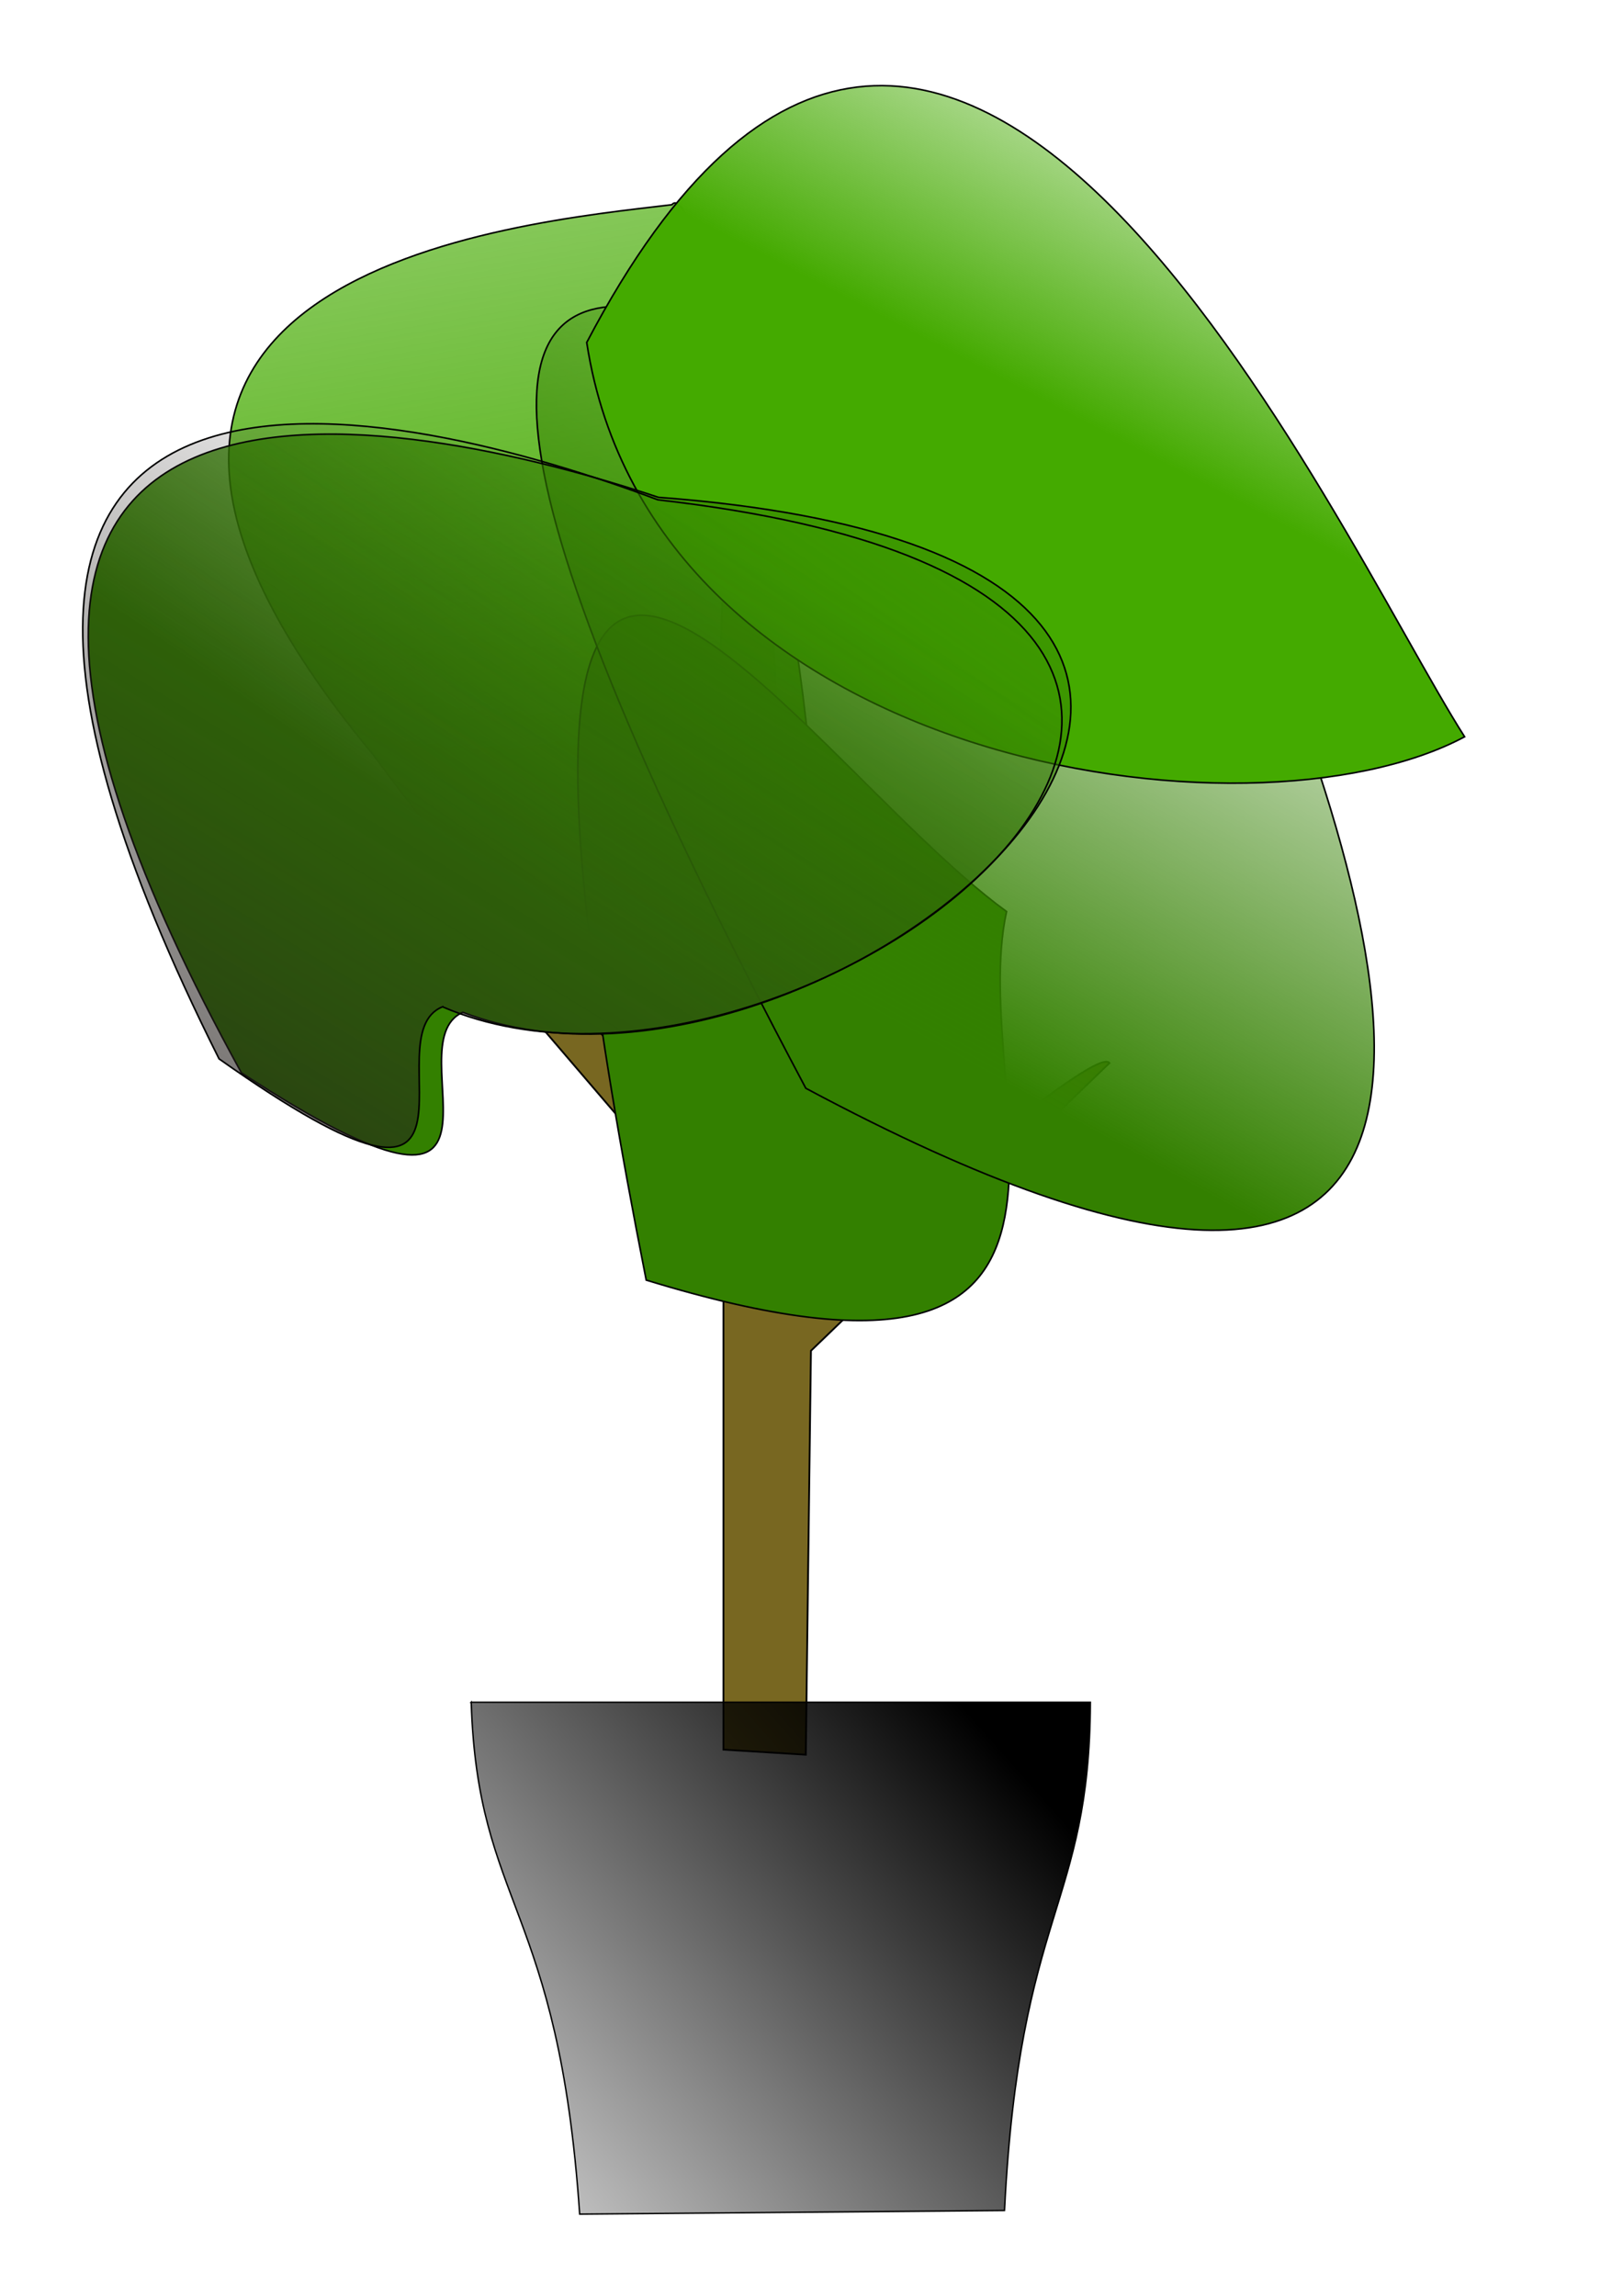 <?xml version="1.0" encoding="UTF-8" standalone="no"?>
<!-- Created with Inkscape (http://www.inkscape.org/) -->

<svg
   xmlns:dc="http://purl.org/dc/elements/1.1/"
   xmlns:cc="http://creativecommons.org/ns#"
   xmlns:rdf="http://www.w3.org/1999/02/22-rdf-syntax-ns#"
   xmlns:svg="http://www.w3.org/2000/svg"
   xmlns="http://www.w3.org/2000/svg"
   xmlns:xlink="http://www.w3.org/1999/xlink"
   xmlns:sodipodi="http://sodipodi.sourceforge.net/DTD/sodipodi-0.dtd"
   xmlns:inkscape="http://www.inkscape.org/namespaces/inkscape"
   width="744.094"
   height="1052.362"
   id="svg3592"
   version="1.1"
   inkscape:version="0.48.5 r10040"
   sodipodi:docname="t.svg">
  <defs
     id="defs3594">
    <linearGradient
       inkscape:collect="always"
       id="linearGradient4598">
      <stop
         style="stop-color:#241f1c;stop-opacity:1;"
         offset="0"
         id="stop4600" />
      <stop
         style="stop-color:#241f1c;stop-opacity:0;"
         offset="1"
         id="stop4602" />
    </linearGradient>
    <linearGradient
       inkscape:collect="always"
       id="linearGradient4550">
      <stop
         style="stop-color:#338000;stop-opacity:1;"
         offset="0"
         id="stop4552" />
      <stop
         style="stop-color:#338000;stop-opacity:0;"
         offset="1"
         id="stop4554" />
    </linearGradient>
    <linearGradient
       inkscape:collect="always"
       id="linearGradient4542">
      <stop
         style="stop-color:#44aa00;stop-opacity:1;"
         offset="0"
         id="stop4544" />
      <stop
         style="stop-color:#44aa00;stop-opacity:0;"
         offset="1"
         id="stop4546" />
    </linearGradient>
    <linearGradient
       inkscape:collect="always"
       id="linearGradient4534">
      <stop
         style="stop-color:#44aa00;stop-opacity:1;"
         offset="0"
         id="stop4536" />
      <stop
         style="stop-color:#44aa00;stop-opacity:0;"
         offset="1"
         id="stop4538" />
    </linearGradient>
    <linearGradient
       inkscape:collect="always"
       id="linearGradient4526">
      <stop
         style="stop-color:#338000;stop-opacity:1;"
         offset="0"
         id="stop4528" />
      <stop
         style="stop-color:#338000;stop-opacity:0"
         offset="1"
         id="stop4530" />
    </linearGradient>
    <linearGradient
       inkscape:collect="always"
       id="linearGradient3614">
      <stop
         style="stop-color:#000000;stop-opacity:1;"
         offset="0"
         id="stop3616" />
      <stop
         style="stop-color:#000000;stop-opacity:0;"
         offset="1"
         id="stop3618" />
    </linearGradient>
    <linearGradient
       inkscape:collect="always"
       xlink:href="#linearGradient3614"
       id="linearGradient3620"
       x1="514.286"
       y1="672.362"
       x2="42.857"
       y2="1006.648"
       gradientUnits="userSpaceOnUse"
       gradientTransform="matrix(0.878,0,0,0.719,33.46,322.753)" />
    <filter
       inkscape:collect="always"
       id="filter4428">
      <feGaussianBlur
         inkscape:collect="always"
         stdDeviation="6.23"
         id="feGaussianBlur4430" />
    </filter>
    <filter
       inkscape:collect="always"
       id="filter4444">
      <feGaussianBlur
         inkscape:collect="always"
         stdDeviation="7.15"
         id="feGaussianBlur4446" />
    </filter>
    <filter
       inkscape:collect="always"
       id="filter4456">
      <feGaussianBlur
         inkscape:collect="always"
         stdDeviation="6.163"
         id="feGaussianBlur4458" />
    </filter>
    <filter
       inkscape:collect="always"
       id="filter4472">
      <feGaussianBlur
         inkscape:collect="always"
         stdDeviation="4.791"
         id="feGaussianBlur4474" />
    </filter>
    <filter
       inkscape:collect="always"
       id="filter4484">
      <feGaussianBlur
         inkscape:collect="always"
         stdDeviation="7.41"
         id="feGaussianBlur4486" />
    </filter>
    <linearGradient
       inkscape:collect="always"
       xlink:href="#linearGradient3614"
       id="linearGradient4497"
       gradientUnits="userSpaceOnUse"
       gradientTransform="matrix(0.878,0,0,0.719,33.46,322.753)"
       x1="514.286"
       y1="672.362"
       x2="42.857"
       y2="1006.648" />
    <linearGradient
       inkscape:collect="always"
       xlink:href="#linearGradient4526"
       id="linearGradient4532"
       x1="-1024.409"
       y1="189.789"
       x2="-737.209"
       y2="-215.677"
       gradientUnits="userSpaceOnUse"
       gradientTransform="translate(1155.721,59.938)" />
    <linearGradient
       inkscape:collect="always"
       xlink:href="#linearGradient4534"
       id="linearGradient4540"
       x1="311.564"
       y1="47.371"
       x2="170.674"
       y2="-160.789"
       gradientUnits="userSpaceOnUse" />
    <linearGradient
       inkscape:collect="always"
       xlink:href="#linearGradient4542"
       id="linearGradient4548"
       x1="242.04"
       y1="221.521"
       x2="93.249"
       y2="-645.822"
       gradientUnits="userSpaceOnUse" />
    <linearGradient
       inkscape:collect="always"
       xlink:href="#linearGradient4550"
       id="linearGradient4556"
       x1="446.194"
       y1="394.284"
       x2="643.428"
       y2="41.706"
       gradientUnits="userSpaceOnUse" />
    <linearGradient
       inkscape:collect="always"
       xlink:href="#linearGradient4526-9"
       id="linearGradient4532-5"
       x1="-1024.409"
       y1="189.789"
       x2="-737.209"
       y2="-215.677"
       gradientUnits="userSpaceOnUse"
       gradientTransform="translate(1155.721,59.938)" />
    <linearGradient
       inkscape:collect="always"
       id="linearGradient4526-9">
      <stop
         style="stop-color:#338000;stop-opacity:1;"
         offset="0"
         id="stop4528-4" />
      <stop
         style="stop-color:#338000;stop-opacity:0"
         offset="1"
         id="stop4530-8" />
    </linearGradient>
    <filter
       color-interpolation-filters="sRGB"
       inkscape:collect="always"
       id="filter4444-4">
      <feGaussianBlur
         inkscape:collect="always"
         stdDeviation="7.15"
         id="feGaussianBlur4446-6" />
    </filter>
    <linearGradient
       inkscape:collect="always"
       xlink:href="#linearGradient4598"
       id="linearGradient4604"
       x1="-1459.006"
       y1="767.053"
       x2="-1115.179"
       y2="161.727"
       gradientUnits="userSpaceOnUse" />
  </defs>
  <sodipodi:namedview
     id="base"
     pagecolor="#ffffff"
     bordercolor="#666666"
     borderopacity="1.0"
     inkscape:pageopacity="0.0"
     inkscape:pageshadow="2"
     inkscape:zoom="0.35"
     inkscape:cx="-77.293032"
     inkscape:cy="520"
     inkscape:document-units="px"
     inkscape:current-layer="g4488"
     showgrid="false"
     showguides="true"
     inkscape:guide-bbox="true"
     inkscape:window-width="1440"
     inkscape:window-height="849"
     inkscape:window-x="0"
     inkscape:window-y="0"
     inkscape:window-maximized="1">
    <sodipodi:guide
       orientation="1,0"
       position="-1931.429,682.857"
       id="guide3606" />
    <sodipodi:guide
       orientation="0,1"
       position="-360,1408.571"
       id="guide3608" />
  </sodipodi:namedview>
  <g
     inkscape:label="Layer 1"
     inkscape:groupmode="layer"
     id="layer1">
    <g
       id="g4488"
       transform="matrix(0.826,0,0,0.81,74.432,167.137)">
      <path
         sodipodi:nodetypes="cccccccccc"
         inkscape:connector-curvature="0"
         id="path3622"
         d="m 311.429,783.791 0,-288.571 -194.286,-231.429 c 26.346,-1.656 132.132,127.22 194.286,182.857 3.81,-116.19 -12.473,-360.033 11.429,-365.714 27.858,3.984 14.286,304.762 34.286,434.286 71.6,-48.089 161.269,-129.064 168.571,-120 L 360,558.076 357.143,786.648 z"
         style="fill:#786721;stroke:#000000;stroke-width:1px;stroke-linecap:butt;stroke-linejoin:miter;stroke-opacity:1" />
      <path
         sodipodi:nodetypes="ccccc"
         inkscape:connector-curvature="0"
         id="path3612"
         d="m 171.429,756.947 343.668,0 c -0.451,115.96 -39.237,117.486 -47.662,287.646 l -235.801,2.055 C 219.896,871.433 175.018,872.816 171.429,756.947 z"
         style="fill:url(#linearGradient4497);fill-opacity:1;stroke:#000000;stroke-width:0.795px;stroke-linecap:butt;stroke-linejoin:miter;stroke-opacity:1" />
      <path
         sodipodi:nodetypes="ccc"
         inkscape:connector-curvature="0"
         id="path3628"
         d="M 117.143,220.934 C -106.337,-53.537 198.754,-80.119 282.857,-90.495 308.73,-125.332 523.316,782.054 117.143,220.934 z"
         style="fill:url(#linearGradient4548);stroke:#000000;stroke-width:0.9;stroke-linecap:butt;stroke-linejoin:miter;stroke-miterlimit:4;stroke-opacity:1;stroke-dasharray:none;filter:url(#filter4456);fill-opacity:1" />
      <path
         sodipodi:nodetypes="ccc"
         inkscape:connector-curvature="0"
         id="path3624"
         d="m 468.571,309.505 c -22.912,106.506 84.398,297.357 -200,208.571 -122.457,-631.332 80.097,-297.19 200,-208.571 z"
         style="fill:#338000;stroke:#000000;stroke-width:0.9;stroke-linecap:butt;stroke-linejoin:miter;stroke-miterlimit:4;stroke-opacity:1;stroke-dasharray:none;filter:url(#filter4472)" />
      <path
         sodipodi:nodetypes="ccc"
         inkscape:connector-curvature="0"
         id="path3626"
         d="M 357.143,409.505 C 758.222,628.146 694.293,354.605 608.571,138.076 445.979,75.885 -33.37,-340.458 357.143,409.505 z"
         style="fill:url(#linearGradient4556);stroke:#000000;stroke-width:0.9;stroke-linecap:butt;stroke-linejoin:miter;stroke-miterlimit:4;stroke-opacity:1;stroke-dasharray:none;filter:url(#filter4484);fill-opacity:1" />
      <path
         transform="matrix(0.469,0.883,-0.883,0.469,352.128,-294.411)"
         sodipodi:nodetypes="ccc"
         inkscape:connector-curvature="0"
         id="path3632"
         d="M 194.286,235.219 C 423.053,315.938 621.549,44.707 620,-90.495 484.942,-80.931 -54.081,-122.267 194.286,235.219 z"
         style="fill:url(#linearGradient4540);stroke:#000000;stroke-width:0.9;stroke-linecap:butt;stroke-linejoin:miter;stroke-miterlimit:4;stroke-opacity:1;stroke-dasharray:none;filter:url(#filter4428);fill-opacity:1" />
      <path
         sodipodi:nodetypes="cccc"
         inkscape:connector-curvature="0"
         id="path3634"
         d="M 166.762,366.527 C 126.762,384.622 216.276,515.089 43.905,400.813 -197.941,-47.243 139.204,28.878 275.334,75.098 750.643,111.624 370.465,446.647 166.762,366.527 z"
         style="fill:url(#linearGradient4532);fill-opacity:1;stroke:#000000;stroke-width:0.9;stroke-linecap:butt;stroke-linejoin:miter;stroke-miterlimit:4;stroke-opacity:1;stroke-dasharray:none;filter:url(#filter4444)" />
      <path
         sodipodi:nodetypes="cccc"
         inkscape:connector-curvature="0"
         id="path3634-9"
         d="m -1238.021,461.121 c -40,18.095 49.514,148.562 -122.857,34.286 -241.846,-448.055 95.299,-371.935 231.429,-325.714 475.309,36.525 95.131,371.548 -108.571,291.429 z"
         style="fill:url(#linearGradient4604);fill-opacity:1;stroke:#000000;stroke-width:0.9;stroke-linecap:butt;stroke-linejoin:miter;stroke-miterlimit:4;stroke-opacity:1;stroke-dasharray:none;filter:url(#filter4444-4)"
         transform="matrix(0.999,0.039,-0.038,0.999,1409.825,-48.962)" />
    </g>
  </g>
</svg>
